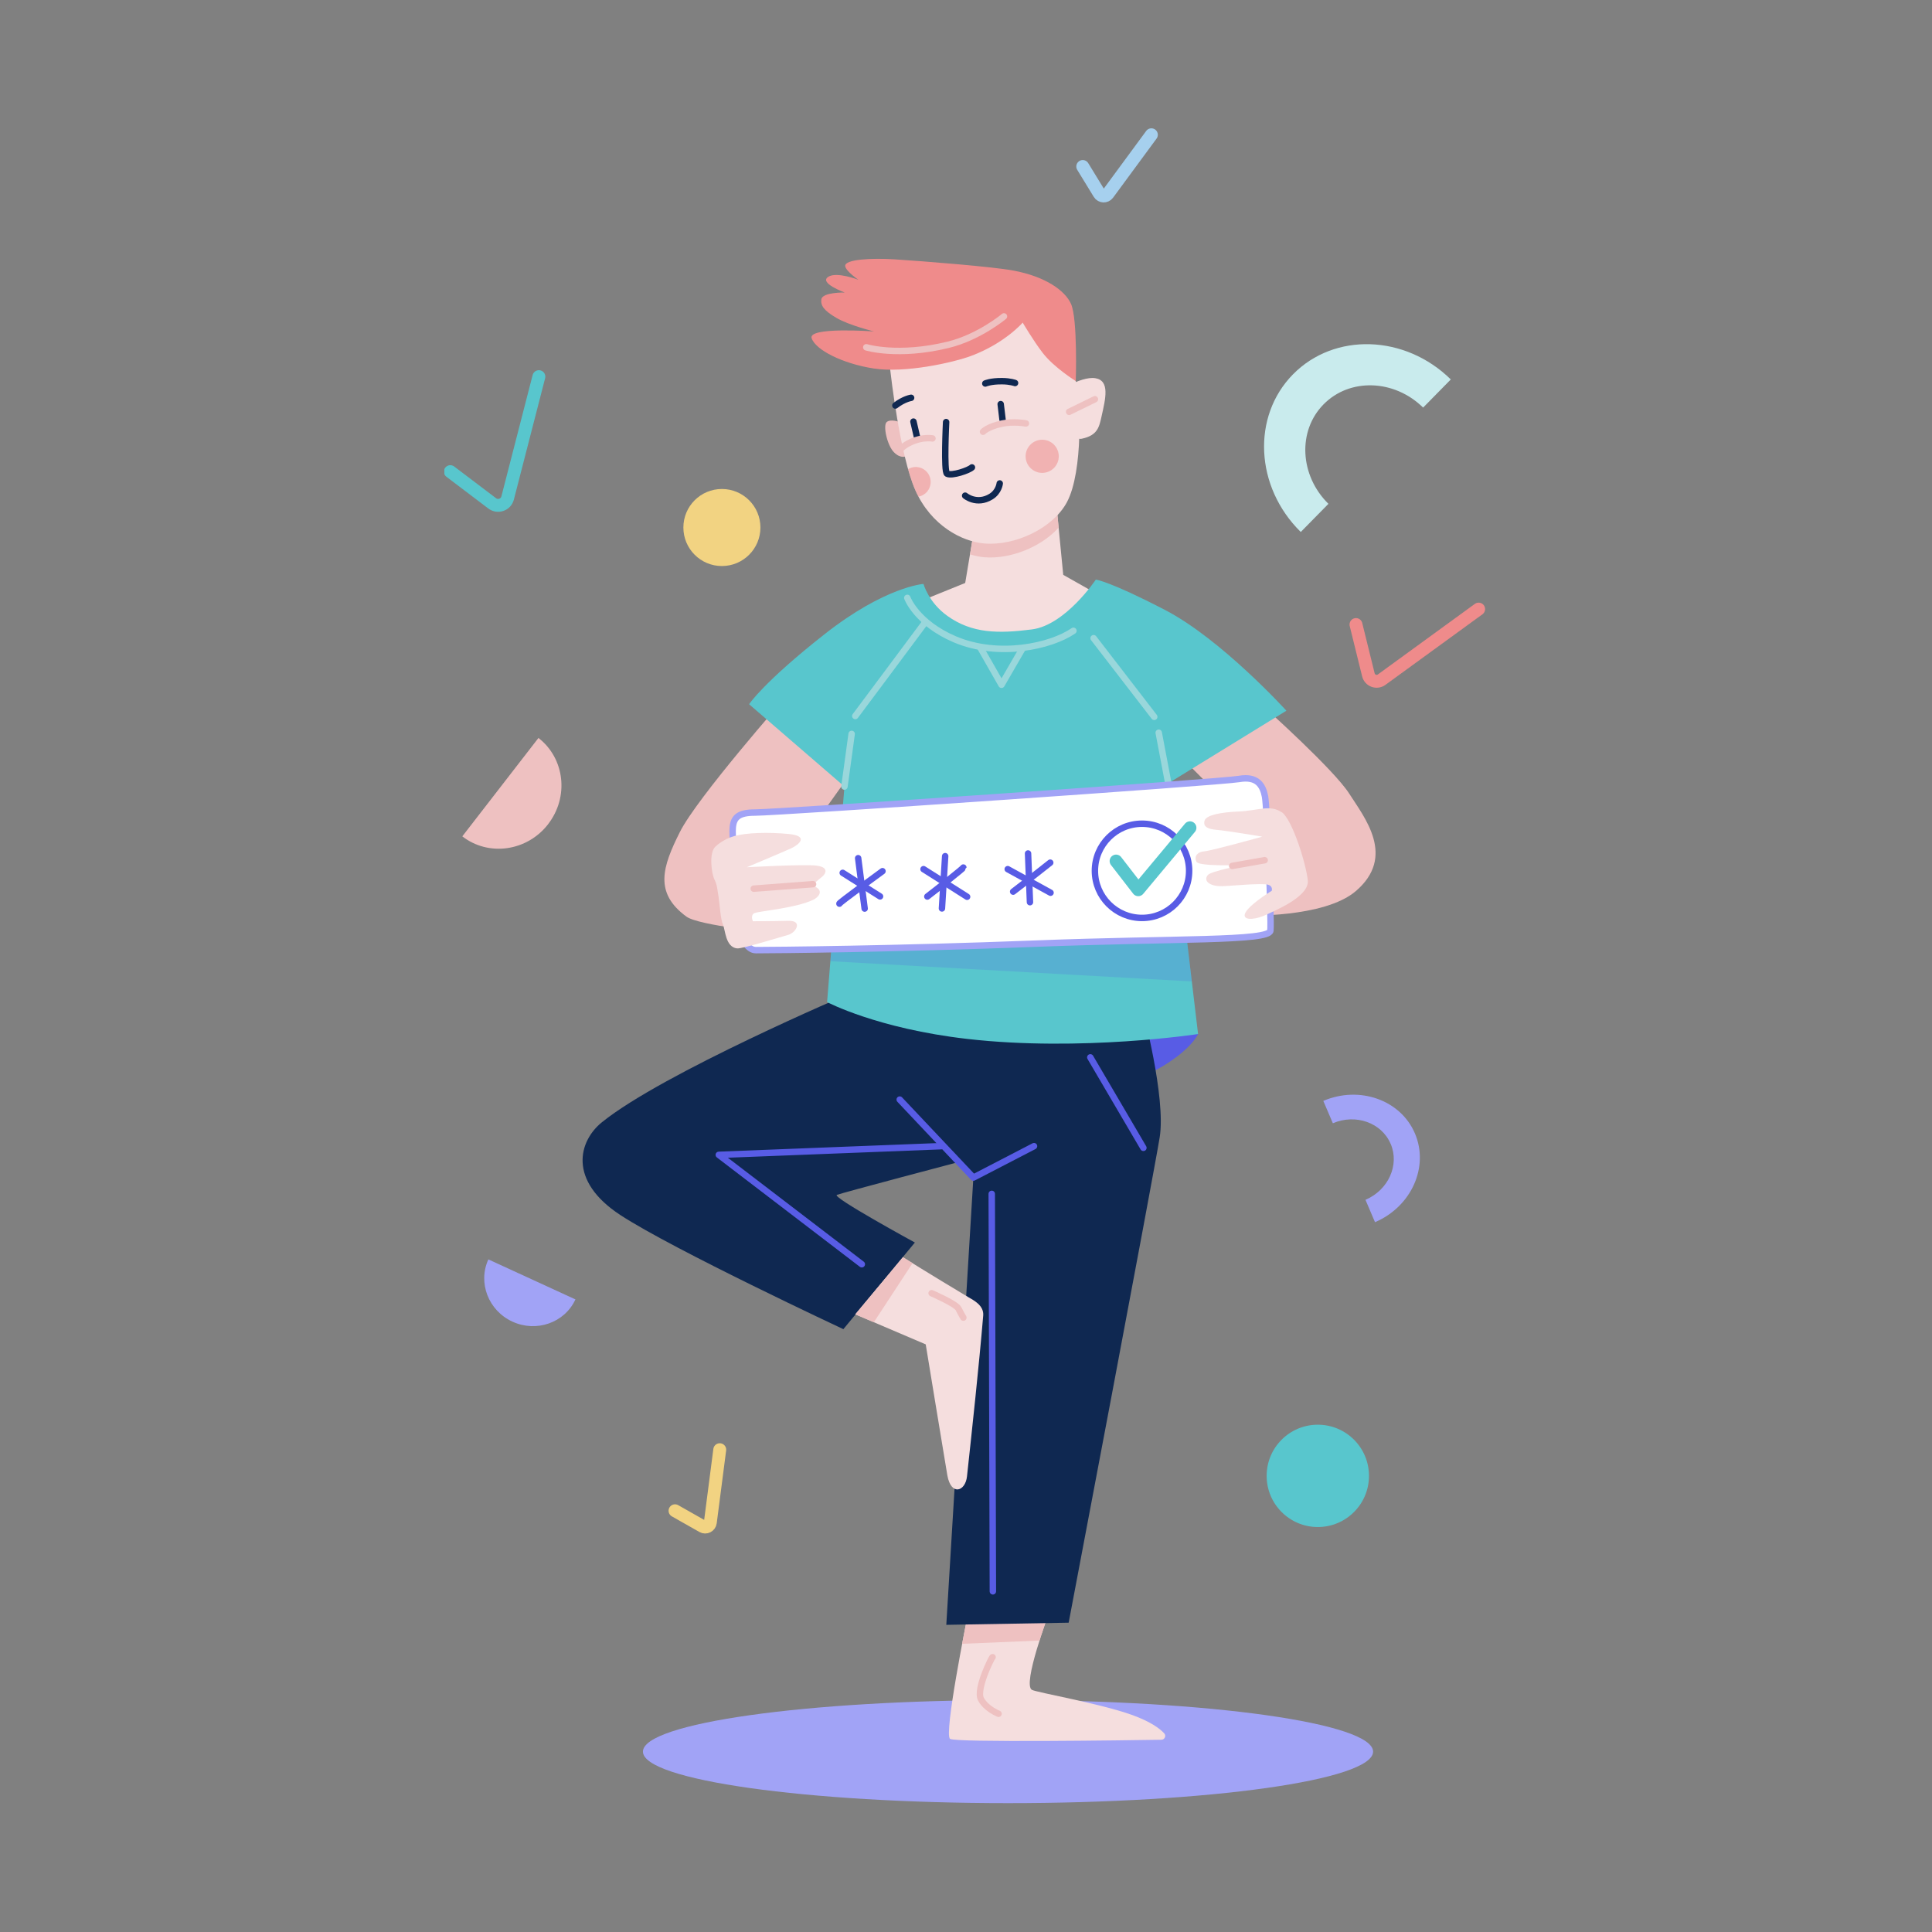 <svg width="300" height="300" viewBox="0 0 300 300" fill="none" xmlns="http://www.w3.org/2000/svg">
<rect x="0" y="0" width="300" height="300" fill="#808080" stroke="none"/>
<g clip-path="url(#clip0_136_3582)">
<path d="M156.525 279.991C187.833 279.991 213.214 276.409 213.214 271.99C213.214 267.572 187.833 263.99 156.525 263.99C125.216 263.99 99.835 267.572 99.835 271.99C99.835 276.409 125.216 279.991 156.525 279.991Z" fill="#A1A3F6"/>
<path d="M150.135 251.47C150.135 251.47 146.524 269.342 147.524 270.009C148.422 270.61 174.674 270.24 180.341 270.147C180.851 270.147 181.128 269.527 180.786 269.157C180.091 268.407 178.656 267.323 175.702 266.268C170.767 264.499 160.96 262.804 160.229 262.397C158.719 261.554 162.877 250.498 162.877 250.498L150.135 251.461V251.47Z" fill="#F5DEDE"/>
<path d="M154.126 257.323C153.997 257.323 151.515 262.323 152.321 263.841C153.126 265.36 155.052 266.11 155.052 266.11" stroke="#EEC1C1" stroke-linecap="round" stroke-linejoin="round"/>
<path d="M161.405 254.748C161.988 252.933 162.553 251.35 162.775 250.757H159.543L150.126 251.47C150.126 251.47 149.811 253.035 149.395 255.248L161.405 254.748Z" fill="#EEC1C1"/>
<path d="M177.276 159.621L178.35 166.622C178.35 166.622 179.924 166.177 182.638 164.158C185.351 162.14 186.045 160.566 186.045 160.566L177.276 159.621Z" fill="#585CE5"/>
<path d="M131.968 154.26C131.968 154.26 102.91 166.622 93.456 174.27C89.881 177.159 88.113 183.308 96.354 188.688C104.595 194.068 130.958 206.393 130.958 206.393L142.061 192.938C142.061 192.938 129.106 185.873 129.949 185.54C130.792 185.206 149.293 180.326 149.293 180.326L151.145 182.845L146.941 252.304L165.942 251.97C165.942 251.97 179.064 182.845 180.073 176.622C181.082 170.4 177.378 156.612 177.378 156.612L131.968 154.26Z" fill="#0F2851"/>
<path d="M139.709 170.742L151.145 182.854L160.562 177.974" stroke="#585CE5" stroke-linecap="round" stroke-linejoin="round"/>
<path d="M169.303 164.186L177.545 178.234" stroke="#585CE5" stroke-linecap="round" stroke-linejoin="round"/>
<path d="M133.82 196.309L111.614 179.326L146.182 177.974" stroke="#585CE5" stroke-linecap="round" stroke-linejoin="round"/>
<path d="M153.997 185.382L154.173 247.1" stroke="#585CE5" stroke-linecap="round" stroke-linejoin="round"/>
<path d="M132.81 204.087L143.746 208.754C143.746 208.754 146.922 228.098 147.107 229.108C147.7 232.348 149.904 231.589 150.154 229.256C150.987 221.551 151.987 212.356 152.673 204.282C152.811 202.689 151.126 201.874 150.404 201.448C144.079 197.661 140.209 195.225 140.209 195.225L132.81 204.096V204.087Z" fill="#F5DEDE"/>
<path d="M151.478 80.939L149.876 90.523L144.07 92.876C144.07 92.876 143.737 97.079 149.117 99.608C154.497 102.135 163.248 103.478 166.609 99.608C169.97 95.737 170.313 92.209 170.313 92.209L165.099 89.264L164.09 78.921L151.478 80.939Z" fill="#F5DEDE"/>
<path d="M164.386 81.921L164.09 78.921L151.478 80.939L150.626 86.079C151.413 86.329 152.182 86.477 152.895 86.532C156.904 86.847 161.683 84.94 164.386 81.921Z" fill="#EEC1C1"/>
<path d="M139.653 65.522C139.653 65.522 138.283 65.013 137.681 65.54C137.079 66.068 137.755 69.17 138.82 70.235C139.885 71.3 140.709 70.837 140.709 70.837L139.653 65.522Z" fill="#EEC1C1"/>
<path d="M122.05 108.182C122.05 108.182 108.262 123.822 105.567 129.202C102.873 134.582 101.53 138.62 106.577 142.324C108.503 143.74 120.031 144.842 120.031 144.842L127.513 126.508L131.301 121.211L122.05 108.173V108.182Z" fill="#EEC1C1"/>
<path d="M196.555 110.034C196.555 110.034 207.149 119.535 209.51 123.239C211.871 126.943 216.825 132.99 210.519 138.379C205.575 142.592 193.361 142.166 193.361 142.166L187.305 121.479L184.527 118.701L196.555 110.043V110.034Z" fill="#EEC1C1"/>
<path d="M138.283 57.827C138.283 57.827 139.718 70.689 142.144 76.143C144.57 81.597 149.367 84.116 152.895 84.394C157.664 84.773 163.535 82.004 165.683 77.958C168.211 73.198 167.794 61.855 167.044 59.188C166.174 56.104 159.025 48.891 159.025 48.891L149.487 48.132L137.829 54.188L138.283 57.818V57.827Z" fill="#F5DEDE"/>
<path d="M116.327 109.358L131.125 122.137L128.43 155.602C128.43 155.602 136.171 159.714 150.209 161.325C167.868 163.344 186.036 160.566 186.036 160.566L181.415 121.628L199.75 110.358C199.75 110.358 189.657 99.256 180.915 94.718C172.174 90.181 170.155 90.005 170.155 90.005C170.155 90.005 165.442 97.07 160.229 97.737C155.015 98.404 150.941 98.376 147.107 95.635C144.163 93.533 143.403 90.672 143.403 90.672C143.403 90.672 137.468 91.061 128.013 98.496C118.559 105.932 116.327 109.34 116.327 109.34V109.358Z" fill="#58C6CD"/>
<path opacity="0.2" d="M184.092 144.203L129.273 145.166L128.949 149.259L185.073 152.398L184.092 144.203Z" fill="#585CE5"/>
<path d="M132.245 113.96L131.125 122.137" stroke="#99D7DB" stroke-linecap="round" stroke-linejoin="round"/>
<path d="M179.925 113.775L181.415 121.637" stroke="#99D7DB" stroke-linecap="round" stroke-linejoin="round"/>
<path d="M152.237 100.589L155.515 106.33L158.729 100.784" stroke="#99D7DB" stroke-linecap="round" stroke-linejoin="round"/>
<path d="M143.718 96.552C142.579 98.107 132.81 111.182 132.81 111.182" stroke="#99D7DB" stroke-linecap="round" stroke-linejoin="round"/>
<path d="M169.813 99.098L179.23 111.312" stroke="#99D7DB" stroke-linecap="round" stroke-linejoin="round"/>
<path d="M167.044 59.188C167.044 59.188 167.359 49.521 166.303 47.178C165.377 45.131 162.395 42.955 157.349 42.011C154.136 41.409 143.589 40.576 138.894 40.27C135.403 40.048 131.097 40.252 131.245 41.326C131.356 42.131 133.292 43.446 133.292 43.446C133.292 43.446 129.912 42.131 128.597 42.992C127.134 43.955 131.171 45.419 131.171 45.419C131.171 45.419 127.699 45.354 127.541 46.474C127.402 47.428 127.912 48.224 129.912 49.382C131.912 50.539 135.718 51.465 135.718 51.465C135.718 51.465 125.421 50.706 126.032 52.521C126.643 54.336 130.801 56.456 135.644 57.216C140.487 57.975 148.006 56.317 150.858 55.243C156.08 53.271 158.803 50.095 158.803 50.095C158.803 50.095 160.423 52.854 161.905 54.789C163.646 57.058 167.053 59.179 167.053 59.179L167.044 59.188Z" fill="#EF8B8B"/>
<path d="M146.913 65.54C146.913 65.54 146.524 73.291 147.061 73.559C147.82 73.939 150.469 73.032 150.922 72.578" stroke="#0F2851" stroke-linecap="round" stroke-linejoin="round"/>
<path d="M117.207 126.174C120.772 126.174 189.527 121.461 192.388 120.961C195.25 120.461 196.092 121.97 196.426 123.656C196.759 125.341 197.435 142.833 197.268 144.509C197.102 146.185 182.471 145.685 160.775 146.528C139.079 147.37 119.911 147.537 117.383 147.537C114.855 147.537 113.855 141.314 114.022 135.258C114.188 129.202 112.17 126.174 117.216 126.174H117.207Z" fill="white" stroke="#A1A3F6" stroke-miterlimit="10"/>
<path d="M152.997 59.549C152.997 59.549 153.812 59.169 155.608 59.188C156.877 59.197 157.618 59.475 157.618 59.475" stroke="#0F2851" stroke-linecap="round" stroke-linejoin="round"/>
<path d="M155.673 65.151L155.386 62.753" stroke="#0F2851" stroke-linecap="round" stroke-linejoin="round"/>
<path d="M141.839 65.466L142.45 68.115" stroke="#0F2851" stroke-linecap="round" stroke-linejoin="round"/>
<path d="M141.477 61.772C141.477 61.772 140.375 61.929 139.033 62.966" stroke="#0F2851" stroke-linecap="round" stroke-linejoin="round"/>
<path d="M163.488 61.225C163.488 61.225 167.766 58.355 170.072 58.725C172.378 59.095 171.665 61.901 171.054 64.633C170.683 66.29 170.452 67.587 168.026 68.115C166.34 68.485 164.849 65.614 164.849 65.614L163.488 61.225Z" fill="#F5DEDE"/>
<path d="M166.016 63.948L170.016 61.994" stroke="#EEC1C1" stroke-linecap="round" stroke-linejoin="round"/>
<path d="M149.867 76.967C149.867 76.967 151.654 78.476 153.876 77.115C155.108 76.365 155.238 75.069 155.238 75.069" stroke="#0F2851" stroke-linecap="round" stroke-linejoin="round"/>
<path d="M152.645 67.04C152.645 67.04 153.386 66.235 155.617 65.772C157.432 65.392 159.303 65.753 159.303 65.753" stroke="#EEC1C1" stroke-linecap="round" stroke-linejoin="round"/>
<path d="M144.792 68.078C144.792 68.078 143.246 67.79 141.385 68.679C140.366 69.161 139.996 69.596 139.996 69.596" stroke="#EEC1C1" stroke-linecap="round" stroke-linejoin="round"/>
<path d="M111.114 131.434C110.04 132.378 110.484 135.656 110.929 136.545C111.373 137.434 111.373 138.055 111.559 139.129C111.744 140.203 111.873 142.722 112.253 143.546C112.633 144.37 112.633 147.074 114.457 147.268C115.272 147.352 121.569 145.379 122.337 145.185C123.596 144.87 124.735 142.916 122.402 142.981C120.068 143.046 116.911 143.046 116.911 143.046C116.911 143.046 116.466 142.101 117.161 141.786C117.855 141.472 123.596 141.027 126.31 139.703C127.069 139.333 127.819 138.444 126.81 137.814C126.569 137.666 126.245 137.314 126.245 137.314C126.245 137.314 127.319 136.434 127.754 136.055C128.189 135.675 128.764 134.666 126.81 134.416C124.856 134.166 115.966 134.666 115.966 134.666C115.966 134.666 121.828 132.202 122.902 131.702C123.976 131.202 125.736 129.813 122.458 129.499C119.18 129.184 115.901 129.313 114.068 129.813C112.235 130.313 111.105 131.452 111.105 131.452L111.114 131.434Z" fill="#F5DEDE"/>
<path d="M130.347 140.323C130.097 140.323 137.033 135.277 137.033 135.277" stroke="#585CE5" stroke-linecap="round" stroke-linejoin="round"/>
<path d="M130.856 135.536L136.653 139.194" stroke="#585CE5" stroke-linecap="round" stroke-linejoin="round"/>
<path d="M133.255 133.258L134.264 141.083" stroke="#585CE5" stroke-linecap="round" stroke-linejoin="round"/>
<path d="M143.996 139.212C145.635 137.953 149.589 134.832 149.589 134.712" stroke="#585CE5" stroke-linecap="round" stroke-linejoin="round"/>
<path d="M143.404 134.962L150.173 139.249" stroke="#585CE5" stroke-linecap="round" stroke-linejoin="round"/>
<path d="M146.765 132.943L146.265 141.064" stroke="#585CE5" stroke-linecap="round" stroke-linejoin="round"/>
<path d="M157.321 138.453C159.043 137.147 163.081 133.953 163.081 133.953" stroke="#585CE5" stroke-linecap="round" stroke-linejoin="round"/>
<path d="M156.479 134.962L163.127 138.62" stroke="#585CE5" stroke-linecap="round" stroke-linejoin="round"/>
<path d="M159.636 132.527L159.932 140.092" stroke="#585CE5" stroke-linecap="round" stroke-linejoin="round"/>
<path d="M177.332 142.536C181.372 142.536 184.647 139.261 184.647 135.221C184.647 131.181 181.372 127.906 177.332 127.906C173.292 127.906 170.016 131.181 170.016 135.221C170.016 139.261 173.292 142.536 177.332 142.536Z" stroke="#585CE5" stroke-linecap="round" stroke-linejoin="round"/>
<path d="M173.304 133.703L176.748 138.157L184.777 128.536" stroke="#58C6CD" stroke-width="2" stroke-linecap="round" stroke-linejoin="round"/>
<path d="M199.028 126.137C197.222 124.878 195.324 125.887 192.342 126.008C189.564 126.128 187.295 126.554 187.045 127.434C186.795 128.313 187.425 128.739 188.934 128.86C190.444 128.98 196 129.915 196 129.915C196 129.915 188.305 132.064 187.045 132.184C185.786 132.304 185.406 133.064 185.786 133.823C186.166 134.582 192.935 134.323 192.935 134.323C192.935 134.323 188.11 135.286 187.592 135.832C186.879 136.592 187.508 137.471 189.277 137.601C190.379 137.675 194.203 137.194 196.426 137.305C197.778 137.369 197.481 138.314 197.481 138.314C197.481 138.314 193.064 141.009 193.277 142.222C193.398 142.944 195.129 142.768 196.768 141.972C197.898 141.416 203.324 139.24 203.074 136.712C202.824 134.184 200.676 127.258 199.037 126.119L199.028 126.137Z" fill="#F5DEDE"/>
<path opacity="0.52" d="M161.831 73.43C163.252 73.43 164.405 72.277 164.405 70.855C164.405 69.434 163.252 68.281 161.831 68.281C160.409 68.281 159.256 69.434 159.256 70.855C159.256 72.277 160.409 73.43 161.831 73.43Z" fill="#EF8B8B"/>
<path opacity="0.52" d="M142.19 72.513C141.755 72.513 141.357 72.643 141.005 72.846C141.357 74.087 141.737 75.226 142.144 76.143C142.292 76.486 142.459 76.81 142.626 77.124C143.7 76.921 144.515 75.976 144.515 74.837C144.515 73.55 143.478 72.513 142.19 72.513Z" fill="#EF8B8B"/>
<path d="M155.895 49.132C155.895 49.132 152.061 52.363 147.191 53.549C139.431 55.438 134.514 53.928 134.514 53.928" stroke="#EEC1C1" stroke-linecap="round" stroke-linejoin="round"/>
<path d="M140.885 92.838C140.885 92.838 142.302 96.728 148.265 99.274C155.08 102.172 163.21 100.348 166.683 97.95" stroke="#99D7DB" stroke-linecap="round" stroke-linejoin="round"/>
<path d="M117.041 137.99L126.254 137.295" stroke="#EEC1C1" stroke-linecap="round" stroke-linejoin="round"/>
<path d="M191.333 134.462L196.379 133.573" stroke="#EEC1C1" stroke-linecap="round" stroke-linejoin="round"/>
<path d="M144.663 200.809C144.663 200.809 148.45 202.448 148.83 203.208C149.209 203.967 149.589 204.597 149.589 204.597" stroke="#EEC1C1" stroke-linecap="round" stroke-linejoin="round"/>
<path d="M135.69 205.319L141.7 196.142C140.727 195.54 140.209 195.216 140.209 195.216L132.81 204.087L135.699 205.319H135.69Z" fill="#EEC1C1"/>
<path d="M69.926 73.235L76.427 78.162C77.297 78.819 78.556 78.384 78.825 77.328L83.677 58.484" stroke="#58C6CD" stroke-width="2" stroke-linecap="round" stroke-linejoin="round"/>
<path d="M210.556 96.978L212.482 104.784C212.705 105.701 213.788 106.089 214.547 105.534L229.604 94.579" stroke="#EF8B8B" stroke-width="2" stroke-linecap="round" stroke-linejoin="round"/>
<path d="M85.112 127.971C88.381 123.757 87.705 117.766 83.612 114.59L71.787 129.869C75.88 133.045 81.853 132.193 85.112 127.98V127.971Z" fill="#EEC1C1"/>
<path d="M79.575 205.226C83.307 206.939 87.686 205.393 89.353 201.772L75.834 195.559C74.167 199.179 75.843 203.513 79.575 205.226Z" fill="#A1A3F6"/>
<path d="M112.096 87.894C115.399 87.894 118.078 85.216 118.078 81.912C118.078 78.608 115.399 75.93 112.096 75.93C108.792 75.93 106.114 78.608 106.114 81.912C106.114 85.216 108.792 87.894 112.096 87.894Z" fill="#F2D382"/>
<path d="M204.63 237.117C209.018 237.117 212.575 233.56 212.575 229.172C212.575 224.784 209.018 221.227 204.63 221.227C200.242 221.227 196.685 224.784 196.685 229.172C196.685 233.56 200.242 237.117 204.63 237.117Z" fill="#58C6CD"/>
<path fill-rule="evenodd" clip-rule="evenodd" d="M215.936 177.613C214.538 174.335 210.519 172.9 206.964 174.418L205.482 170.946C211.121 168.538 217.501 170.807 219.714 176.011C221.928 181.215 219.15 187.373 213.51 189.781L212.029 186.308C215.585 184.79 217.344 180.9 215.946 177.622L215.936 177.613Z" fill="#A1A3F6"/>
<path fill-rule="evenodd" clip-rule="evenodd" d="M205.519 62.79C201.463 66.911 201.806 73.828 206.278 78.236L201.982 82.606C194.879 75.624 194.342 64.661 200.778 58.123C207.213 51.586 218.177 51.938 225.28 58.919L220.983 63.29C216.501 58.882 209.584 58.66 205.528 62.781L205.519 62.79Z" fill="#C9EBED"/>
<path d="M104.817 234.589L109.095 237.015C109.596 237.302 110.225 236.988 110.299 236.414L111.762 225.107" stroke="#F2D382" stroke-width="2" stroke-linecap="round" stroke-linejoin="round"/>
<path d="M168.127 25.852L170.692 30.047C170.989 30.538 171.693 30.566 172.035 30.102L178.786 20.926" stroke="#A6D0EE" stroke-width="2" stroke-linecap="round" stroke-linejoin="round"/>
</g>
<defs>
<clipPath id="clip0_136_3582">
<rect width="161.53" height="260" fill="white" transform="translate(69 20)"/>
</clipPath>
</defs>
</svg>
